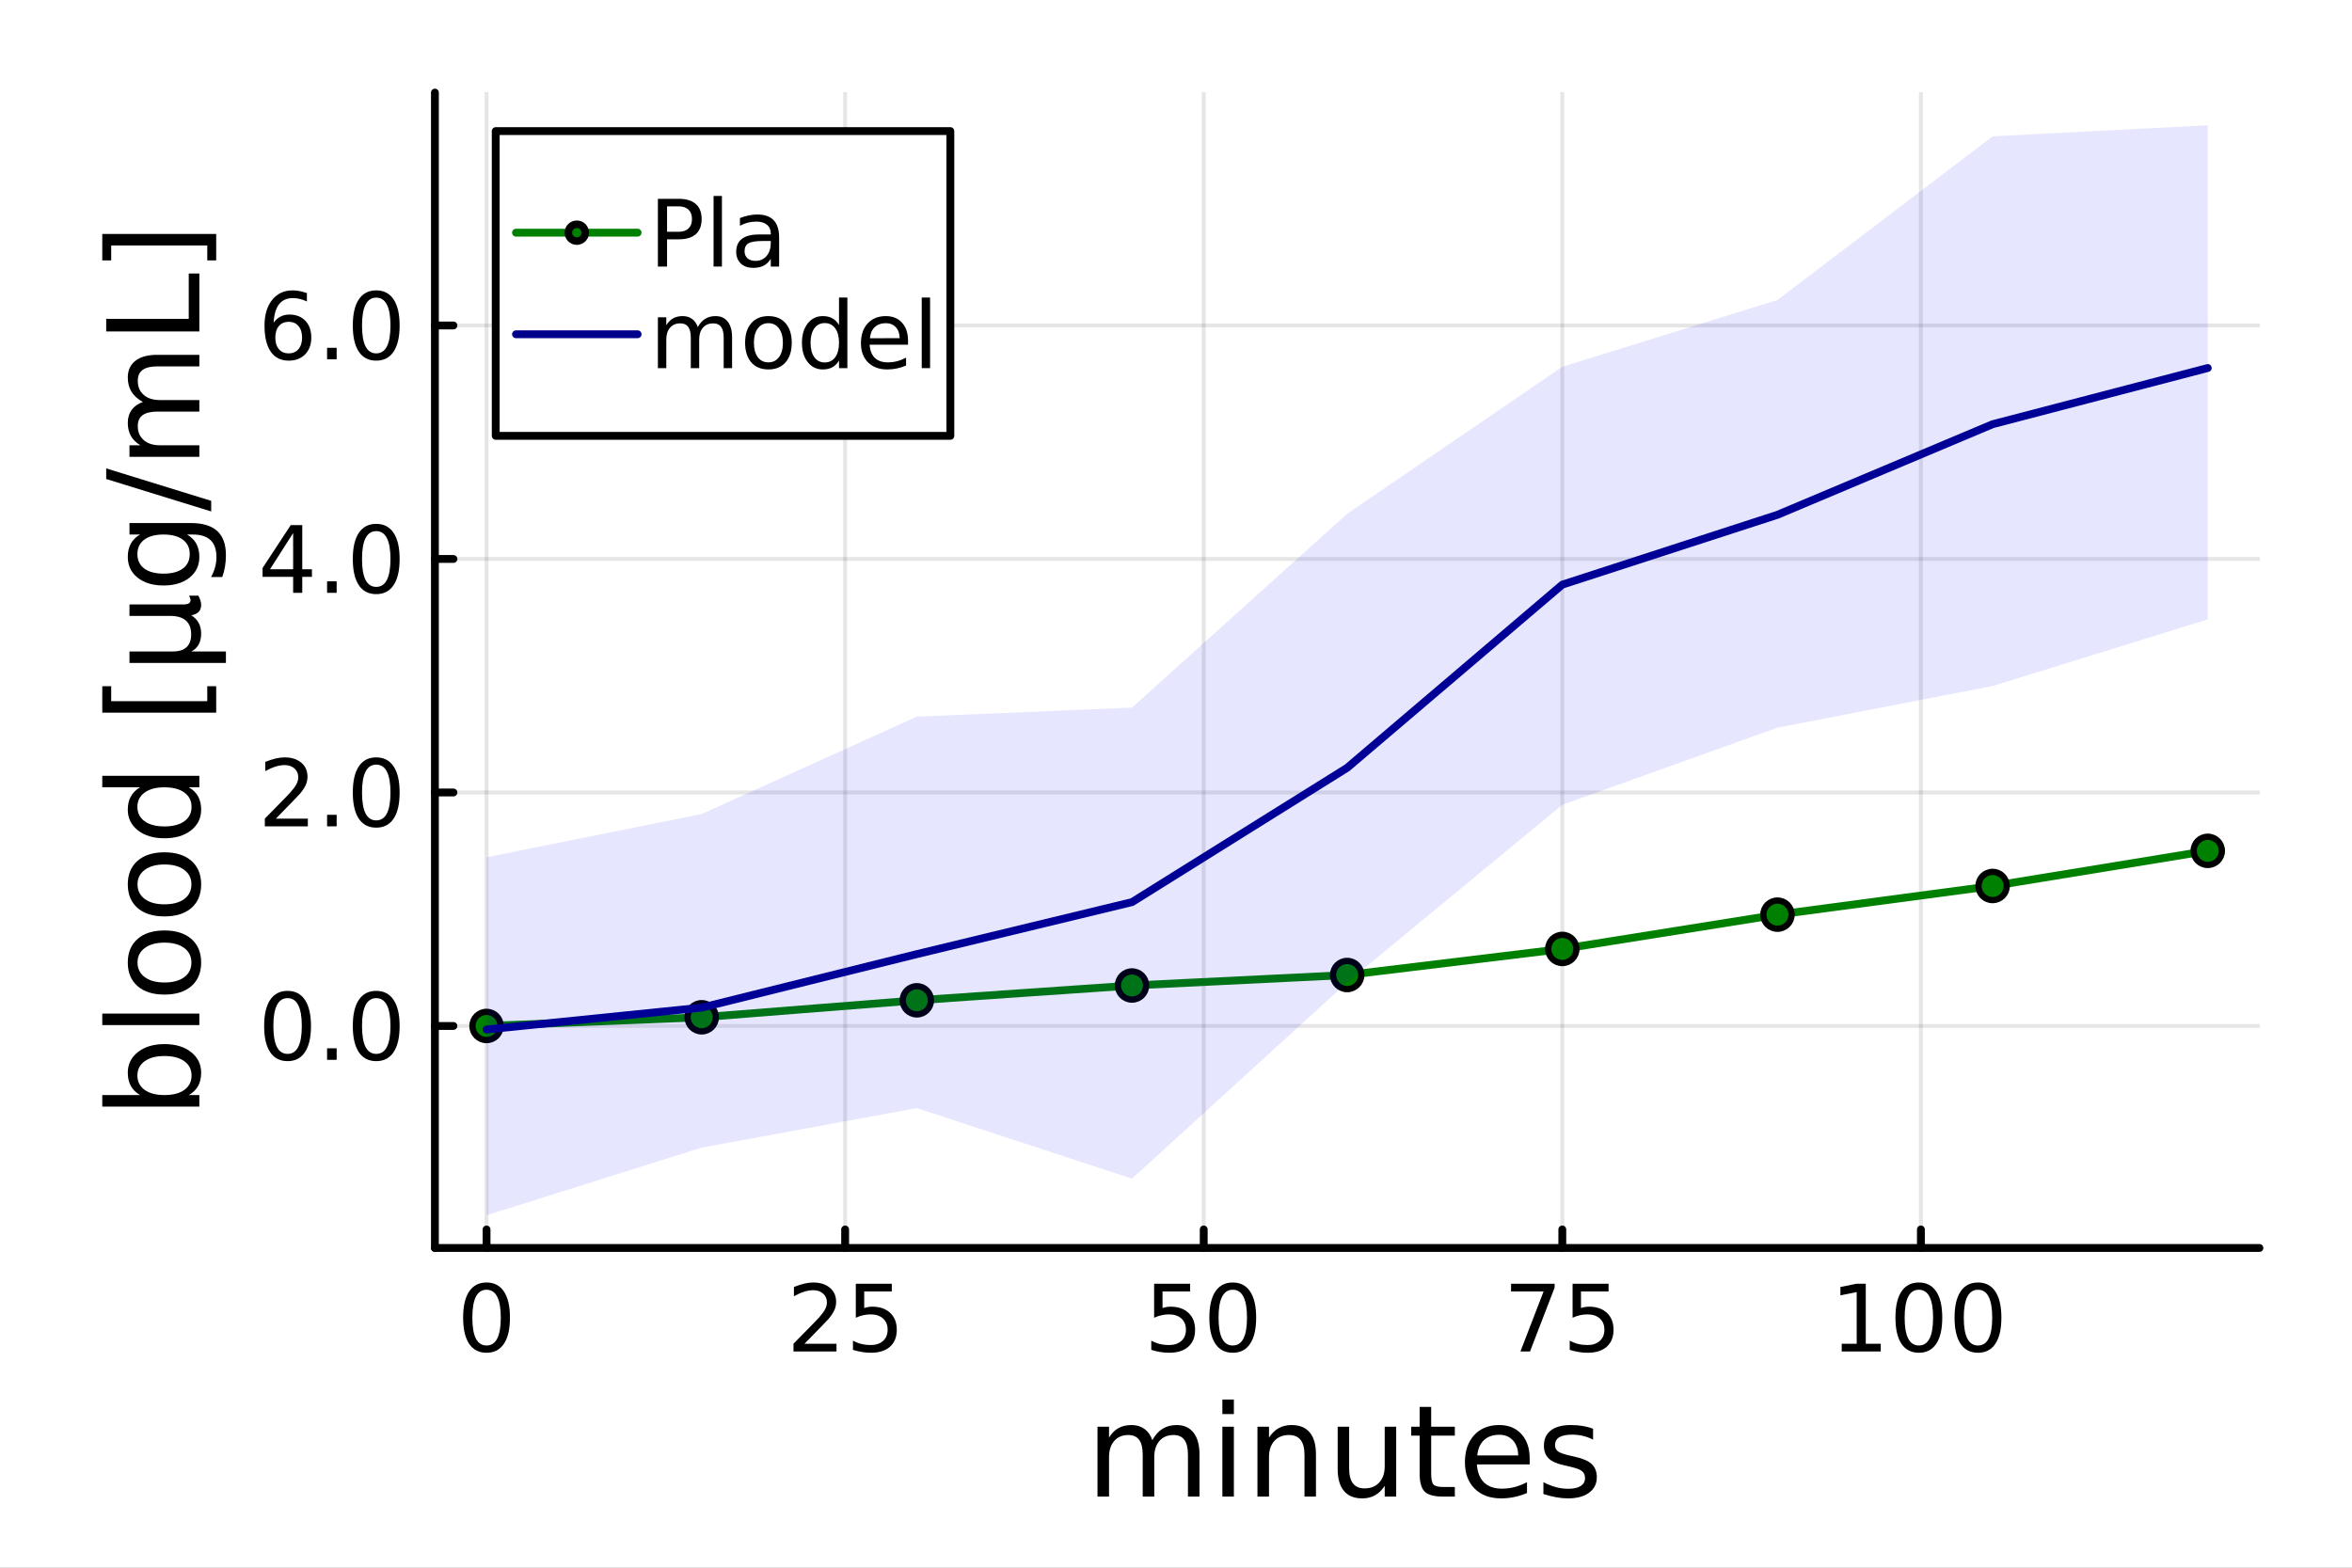 <?xml version="1.0" encoding="utf-8"?>
<svg xmlns="http://www.w3.org/2000/svg" xmlns:xlink="http://www.w3.org/1999/xlink" width="600" height="400" viewBox="0 0 2400 1600">
<rect x="0" y="0" width="2400" height="1600" fill="#808080" stroke="none"/>
<defs>
  <clipPath id="clip930">
    <rect x="0" y="0" width="2400" height="1600"/>
  </clipPath>
</defs>
<path clip-path="url(#clip930)" d="M0 1600 L2400 1600 L2400 0 L0 0  Z" fill="#ffffff" fill-rule="evenodd" fill-opacity="1"/>
<defs>
  <clipPath id="clip931">
    <rect x="480" y="0" width="1681" height="1600"/>
  </clipPath>
</defs>
<path clip-path="url(#clip930)" d="M443.785 1273.7 L2305.51 1273.7 L2305.51 94.488 L443.785 94.488  Z" fill="#ffffff" fill-rule="evenodd" fill-opacity="1"/>
<defs>
  <clipPath id="clip932">
    <rect x="443" y="94" width="1863" height="1180"/>
  </clipPath>
</defs>
<polyline clip-path="url(#clip932)" style="stroke:#000000; stroke-linecap:round; stroke-linejoin:round; stroke-width:4; stroke-opacity:0.1; fill:none" points="496.475,1273.7 496.475,94.488 "/>
<polyline clip-path="url(#clip932)" style="stroke:#000000; stroke-linecap:round; stroke-linejoin:round; stroke-width:4; stroke-opacity:0.1; fill:none" points="862.381,1273.7 862.381,94.488 "/>
<polyline clip-path="url(#clip932)" style="stroke:#000000; stroke-linecap:round; stroke-linejoin:round; stroke-width:4; stroke-opacity:0.1; fill:none" points="1228.29,1273.7 1228.29,94.488 "/>
<polyline clip-path="url(#clip932)" style="stroke:#000000; stroke-linecap:round; stroke-linejoin:round; stroke-width:4; stroke-opacity:0.1; fill:none" points="1594.19,1273.7 1594.19,94.488 "/>
<polyline clip-path="url(#clip932)" style="stroke:#000000; stroke-linecap:round; stroke-linejoin:round; stroke-width:4; stroke-opacity:0.1; fill:none" points="1960.1,1273.7 1960.1,94.488 "/>
<polyline clip-path="url(#clip930)" style="stroke:#000000; stroke-linecap:round; stroke-linejoin:round; stroke-width:8; stroke-opacity:1; fill:none" points="443.785,1273.7 2305.51,1273.7 "/>
<polyline clip-path="url(#clip930)" style="stroke:#000000; stroke-linecap:round; stroke-linejoin:round; stroke-width:8; stroke-opacity:1; fill:none" points="496.475,1273.7 496.475,1254.8 "/>
<polyline clip-path="url(#clip930)" style="stroke:#000000; stroke-linecap:round; stroke-linejoin:round; stroke-width:8; stroke-opacity:1; fill:none" points="862.381,1273.7 862.381,1254.8 "/>
<polyline clip-path="url(#clip930)" style="stroke:#000000; stroke-linecap:round; stroke-linejoin:round; stroke-width:8; stroke-opacity:1; fill:none" points="1228.29,1273.7 1228.29,1254.8 "/>
<polyline clip-path="url(#clip930)" style="stroke:#000000; stroke-linecap:round; stroke-linejoin:round; stroke-width:8; stroke-opacity:1; fill:none" points="1594.19,1273.7 1594.19,1254.8 "/>
<polyline clip-path="url(#clip930)" style="stroke:#000000; stroke-linecap:round; stroke-linejoin:round; stroke-width:8; stroke-opacity:1; fill:none" points="1960.1,1273.7 1960.1,1254.8 "/>
<path clip-path="url(#clip930)" d="M496.475 1316.33 Q489.253 1316.33 485.596 1323.46 Q481.985 1330.55 481.985 1344.81 Q481.985 1359.02 485.596 1366.15 Q489.253 1373.23 496.475 1373.23 Q503.744 1373.23 507.355 1366.15 Q511.012 1359.02 511.012 1344.81 Q511.012 1330.55 507.355 1323.46 Q503.744 1316.33 496.475 1316.33 M496.475 1308.93 Q508.096 1308.93 514.207 1318.14 Q520.364 1327.31 520.364 1344.81 Q520.364 1362.26 514.207 1371.47 Q508.096 1380.64 496.475 1380.64 Q484.855 1380.64 478.698 1371.47 Q472.587 1362.26 472.587 1344.81 Q472.587 1327.31 478.698 1318.14 Q484.855 1308.93 496.475 1308.93 Z" fill="#000000" fill-rule="nonzero" fill-opacity="1" /><path clip-path="url(#clip930)" d="M820.923 1371.43 L853.561 1371.43 L853.561 1379.3 L809.673 1379.3 L809.673 1371.43 Q814.997 1365.92 824.163 1356.66 Q833.376 1347.35 835.737 1344.67 Q840.228 1339.62 841.987 1336.15 Q843.793 1332.63 843.793 1329.25 Q843.793 1323.74 839.904 1320.27 Q836.061 1316.8 829.858 1316.8 Q825.46 1316.8 820.552 1318.32 Q815.691 1319.85 810.136 1322.95 L810.136 1313.51 Q815.784 1311.24 820.691 1310.08 Q825.599 1308.93 829.673 1308.93 Q840.413 1308.93 846.802 1314.3 Q853.191 1319.67 853.191 1328.65 Q853.191 1332.91 851.571 1336.75 Q849.997 1340.55 845.784 1345.73 Q844.626 1347.07 838.423 1353.51 Q832.219 1359.9 820.923 1371.43 Z" fill="#000000" fill-rule="nonzero" fill-opacity="1" /><path clip-path="url(#clip930)" d="M873.284 1310.18 L909.996 1310.18 L909.996 1318.05 L881.848 1318.05 L881.848 1334.99 Q883.885 1334.3 885.922 1333.97 Q887.959 1333.6 889.996 1333.6 Q901.57 1333.6 908.33 1339.94 Q915.089 1346.29 915.089 1357.12 Q915.089 1368.28 908.144 1374.48 Q901.2 1380.64 888.561 1380.64 Q884.209 1380.64 879.672 1379.9 Q875.182 1379.16 870.367 1377.68 L870.367 1368.28 Q874.534 1370.55 878.978 1371.66 Q883.422 1372.77 888.376 1372.77 Q896.385 1372.77 901.061 1368.56 Q905.737 1364.34 905.737 1357.12 Q905.737 1349.9 901.061 1345.68 Q896.385 1341.47 888.376 1341.47 Q884.626 1341.47 880.876 1342.31 Q877.172 1343.14 873.284 1344.9 L873.284 1310.18 Z" fill="#000000" fill-rule="nonzero" fill-opacity="1" /><path clip-path="url(#clip930)" d="M1177.68 1310.18 L1214.4 1310.18 L1214.4 1318.05 L1186.25 1318.05 L1186.25 1334.99 Q1188.29 1334.3 1190.32 1333.97 Q1192.36 1333.6 1194.4 1333.6 Q1205.97 1333.6 1212.73 1339.94 Q1219.49 1346.29 1219.49 1357.12 Q1219.49 1368.28 1212.55 1374.48 Q1205.6 1380.64 1192.96 1380.64 Q1188.61 1380.64 1184.07 1379.9 Q1179.58 1379.16 1174.77 1377.68 L1174.77 1368.28 Q1178.93 1370.55 1183.38 1371.66 Q1187.82 1372.77 1192.78 1372.77 Q1200.79 1372.77 1205.46 1368.56 Q1210.14 1364.34 1210.14 1357.12 Q1210.14 1349.9 1205.46 1345.68 Q1200.79 1341.47 1192.78 1341.47 Q1189.03 1341.47 1185.28 1342.31 Q1181.57 1343.14 1177.68 1344.9 L1177.68 1310.18 Z" fill="#000000" fill-rule="nonzero" fill-opacity="1" /><path clip-path="url(#clip930)" d="M1257.92 1316.33 Q1250.69 1316.33 1247.04 1323.46 Q1243.43 1330.55 1243.43 1344.81 Q1243.43 1359.02 1247.04 1366.15 Q1250.69 1373.23 1257.92 1373.23 Q1265.18 1373.23 1268.8 1366.15 Q1272.45 1359.02 1272.45 1344.81 Q1272.45 1330.55 1268.8 1323.46 Q1265.18 1316.33 1257.92 1316.33 M1257.92 1308.93 Q1269.54 1308.93 1275.65 1318.14 Q1281.8 1327.31 1281.8 1344.81 Q1281.8 1362.26 1275.65 1371.47 Q1269.54 1380.64 1257.92 1380.64 Q1246.3 1380.64 1240.14 1371.47 Q1234.03 1362.26 1234.03 1344.81 Q1234.03 1327.31 1240.14 1318.14 Q1246.3 1308.93 1257.92 1308.93 Z" fill="#000000" fill-rule="nonzero" fill-opacity="1" /><path clip-path="url(#clip930)" d="M1541.9 1310.18 L1586.34 1310.18 L1586.34 1314.16 L1561.25 1379.3 L1551.48 1379.3 L1575.09 1318.05 L1541.9 1318.05 L1541.9 1310.18 Z" fill="#000000" fill-rule="nonzero" fill-opacity="1" /><path clip-path="url(#clip930)" d="M1604.68 1310.18 L1641.39 1310.18 L1641.39 1318.05 L1613.24 1318.05 L1613.24 1334.99 Q1615.28 1334.3 1617.32 1333.97 Q1619.35 1333.6 1621.39 1333.6 Q1632.96 1333.6 1639.72 1339.94 Q1646.48 1346.29 1646.48 1357.12 Q1646.48 1368.28 1639.54 1374.48 Q1632.59 1380.64 1619.96 1380.64 Q1615.6 1380.64 1611.07 1379.9 Q1606.58 1379.16 1601.76 1377.68 L1601.76 1368.28 Q1605.93 1370.55 1610.37 1371.66 Q1614.82 1372.77 1619.77 1372.77 Q1627.78 1372.77 1632.46 1368.56 Q1637.13 1364.34 1637.13 1357.12 Q1637.13 1349.9 1632.46 1345.68 Q1627.78 1341.47 1619.77 1341.47 Q1616.02 1341.47 1612.27 1342.31 Q1608.57 1343.14 1604.68 1344.9 L1604.68 1310.18 Z" fill="#000000" fill-rule="nonzero" fill-opacity="1" /><path clip-path="url(#clip930)" d="M1879.31 1371.43 L1894.59 1371.43 L1894.59 1318.69 L1877.97 1322.03 L1877.97 1313.51 L1894.5 1310.18 L1903.85 1310.18 L1903.85 1371.43 L1919.13 1371.43 L1919.13 1379.3 L1879.31 1379.3 L1879.31 1371.43 Z" fill="#000000" fill-rule="nonzero" fill-opacity="1" /><path clip-path="url(#clip930)" d="M1958.01 1316.33 Q1950.79 1316.33 1947.13 1323.46 Q1943.52 1330.55 1943.52 1344.81 Q1943.52 1359.02 1947.13 1366.15 Q1950.79 1373.23 1958.01 1373.23 Q1965.28 1373.23 1968.89 1366.15 Q1972.55 1359.02 1972.55 1344.81 Q1972.55 1330.55 1968.89 1323.46 Q1965.28 1316.33 1958.01 1316.33 M1958.01 1308.93 Q1969.63 1308.93 1975.75 1318.14 Q1981.9 1327.31 1981.9 1344.81 Q1981.9 1362.26 1975.75 1371.47 Q1969.63 1380.64 1958.01 1380.64 Q1946.39 1380.64 1940.24 1371.47 Q1934.13 1362.26 1934.13 1344.81 Q1934.13 1327.31 1940.24 1318.14 Q1946.39 1308.93 1958.01 1308.93 Z" fill="#000000" fill-rule="nonzero" fill-opacity="1" /><path clip-path="url(#clip930)" d="M2018.34 1316.33 Q2011.12 1316.33 2007.46 1323.46 Q2003.85 1330.55 2003.85 1344.81 Q2003.85 1359.02 2007.46 1366.15 Q2011.12 1373.23 2018.34 1373.23 Q2025.61 1373.23 2029.22 1366.15 Q2032.87 1359.02 2032.87 1344.81 Q2032.87 1330.55 2029.22 1323.46 Q2025.61 1316.33 2018.34 1316.33 M2018.34 1308.93 Q2029.96 1308.93 2036.07 1318.14 Q2042.23 1327.31 2042.23 1344.81 Q2042.23 1362.26 2036.07 1371.47 Q2029.96 1380.64 2018.34 1380.64 Q2006.72 1380.64 2000.56 1371.47 Q1994.45 1362.26 1994.45 1344.81 Q1994.45 1327.31 2000.56 1318.14 Q2006.72 1308.93 2018.34 1308.93 Z" fill="#000000" fill-rule="nonzero" fill-opacity="1" /><path clip-path="url(#clip930)" d="M1175.85 1469.81 Q1180.24 1461.92 1186.35 1458.16 Q1192.46 1454.41 1200.74 1454.41 Q1211.88 1454.41 1217.92 1462.24 Q1223.97 1470.01 1223.97 1484.39 L1223.97 1527.42 L1212.2 1527.42 L1212.2 1484.77 Q1212.2 1474.52 1208.57 1469.56 Q1204.94 1464.59 1197.49 1464.59 Q1188.39 1464.59 1183.1 1470.64 Q1177.82 1476.69 1177.82 1487.13 L1177.82 1527.42 L1166.04 1527.42 L1166.04 1484.77 Q1166.04 1474.46 1162.42 1469.56 Q1158.79 1464.59 1151.21 1464.59 Q1142.24 1464.59 1136.95 1470.71 Q1131.67 1476.75 1131.67 1487.13 L1131.67 1527.42 L1119.89 1527.42 L1119.89 1456.13 L1131.67 1456.13 L1131.67 1467.2 Q1135.68 1460.65 1141.28 1457.53 Q1146.88 1454.41 1154.59 1454.41 Q1162.35 1454.41 1167.76 1458.36 Q1173.24 1462.3 1175.85 1469.81 Z" fill="#000000" fill-rule="nonzero" fill-opacity="1" /><path clip-path="url(#clip930)" d="M1247.33 1456.13 L1259.05 1456.13 L1259.05 1527.42 L1247.33 1527.42 L1247.33 1456.13 M1247.33 1428.37 L1259.05 1428.37 L1259.05 1443.21 L1247.33 1443.21 L1247.33 1428.37 Z" fill="#000000" fill-rule="nonzero" fill-opacity="1" /><path clip-path="url(#clip930)" d="M1342.82 1484.39 L1342.82 1527.42 L1331.11 1527.42 L1331.11 1484.77 Q1331.11 1474.65 1327.16 1469.62 Q1323.21 1464.59 1315.32 1464.59 Q1305.84 1464.59 1300.36 1470.64 Q1294.89 1476.69 1294.89 1487.13 L1294.89 1527.42 L1283.11 1527.42 L1283.11 1456.13 L1294.89 1456.13 L1294.89 1467.2 Q1299.09 1460.77 1304.75 1457.59 Q1310.48 1454.41 1317.93 1454.41 Q1330.22 1454.41 1336.52 1462.05 Q1342.82 1469.62 1342.82 1484.39 Z" fill="#000000" fill-rule="nonzero" fill-opacity="1" /><path clip-path="url(#clip930)" d="M1364.97 1499.29 L1364.97 1456.13 L1376.69 1456.13 L1376.69 1498.84 Q1376.69 1508.96 1380.63 1514.06 Q1384.58 1519.08 1392.47 1519.08 Q1401.96 1519.08 1407.43 1513.04 Q1412.97 1506.99 1412.97 1496.55 L1412.97 1456.13 L1424.68 1456.13 L1424.68 1527.42 L1412.97 1527.42 L1412.97 1516.47 Q1408.7 1522.97 1403.04 1526.15 Q1397.44 1529.27 1389.99 1529.27 Q1377.7 1529.27 1371.34 1521.63 Q1364.97 1513.99 1364.97 1499.29 M1394.45 1454.41 L1394.45 1454.41 Z" fill="#000000" fill-rule="nonzero" fill-opacity="1" /><path clip-path="url(#clip930)" d="M1460.39 1435.88 L1460.39 1456.13 L1484.52 1456.13 L1484.52 1465.23 L1460.39 1465.23 L1460.39 1503.93 Q1460.39 1512.66 1462.75 1515.14 Q1465.17 1517.62 1472.49 1517.62 L1484.52 1517.62 L1484.52 1527.42 L1472.49 1527.42 Q1458.93 1527.42 1453.77 1522.39 Q1448.62 1517.3 1448.62 1503.93 L1448.62 1465.23 L1440.02 1465.23 L1440.02 1456.13 L1448.62 1456.13 L1448.62 1435.88 L1460.39 1435.88 Z" fill="#000000" fill-rule="nonzero" fill-opacity="1" /><path clip-path="url(#clip930)" d="M1560.91 1488.85 L1560.91 1494.58 L1507.06 1494.58 Q1507.82 1506.67 1514.31 1513.04 Q1520.87 1519.34 1532.52 1519.34 Q1539.27 1519.34 1545.57 1517.68 Q1551.93 1516.03 1558.17 1512.72 L1558.17 1523.8 Q1551.87 1526.47 1545.25 1527.87 Q1538.63 1529.27 1531.82 1529.27 Q1514.76 1529.27 1504.76 1519.34 Q1494.83 1509.41 1494.83 1492.48 Q1494.83 1474.97 1504.25 1464.72 Q1513.74 1454.41 1529.78 1454.41 Q1544.17 1454.41 1552.51 1463.7 Q1560.91 1472.93 1560.91 1488.85 M1549.2 1485.41 Q1549.07 1475.8 1543.79 1470.07 Q1538.57 1464.34 1529.91 1464.34 Q1520.1 1464.34 1514.18 1469.88 Q1508.33 1475.42 1507.44 1485.47 L1549.2 1485.41 Z" fill="#000000" fill-rule="nonzero" fill-opacity="1" /><path clip-path="url(#clip930)" d="M1625.58 1458.23 L1625.58 1469.3 Q1620.62 1466.76 1615.27 1465.49 Q1609.92 1464.21 1604.2 1464.21 Q1595.47 1464.21 1591.08 1466.89 Q1586.75 1469.56 1586.75 1474.91 Q1586.75 1478.98 1589.87 1481.34 Q1592.99 1483.63 1602.41 1485.73 L1606.42 1486.62 Q1618.9 1489.29 1624.12 1494.19 Q1629.4 1499.03 1629.4 1507.75 Q1629.4 1517.68 1621.51 1523.48 Q1613.68 1529.27 1599.93 1529.27 Q1594.2 1529.27 1587.96 1528.12 Q1581.79 1527.04 1574.91 1524.81 L1574.91 1512.72 Q1581.41 1516.09 1587.71 1517.81 Q1594.01 1519.47 1600.19 1519.47 Q1608.46 1519.47 1612.92 1516.67 Q1617.37 1513.8 1617.37 1508.64 Q1617.37 1503.87 1614.13 1501.32 Q1610.94 1498.78 1600.06 1496.42 L1595.98 1495.47 Q1585.1 1493.18 1580.26 1488.47 Q1575.42 1483.69 1575.42 1475.42 Q1575.42 1465.36 1582.55 1459.88 Q1589.68 1454.41 1602.8 1454.41 Q1609.29 1454.41 1615.02 1455.36 Q1620.75 1456.32 1625.58 1458.23 Z" fill="#000000" fill-rule="nonzero" fill-opacity="1" /><polyline clip-path="url(#clip932)" style="stroke:#000000; stroke-linecap:round; stroke-linejoin:round; stroke-width:4; stroke-opacity:0.1; fill:none" points="443.785,1047.11 2305.51,1047.11 "/>
<polyline clip-path="url(#clip932)" style="stroke:#000000; stroke-linecap:round; stroke-linejoin:round; stroke-width:4; stroke-opacity:0.1; fill:none" points="443.785,808.799 2305.51,808.799 "/>
<polyline clip-path="url(#clip932)" style="stroke:#000000; stroke-linecap:round; stroke-linejoin:round; stroke-width:4; stroke-opacity:0.1; fill:none" points="443.785,570.486 2305.51,570.486 "/>
<polyline clip-path="url(#clip932)" style="stroke:#000000; stroke-linecap:round; stroke-linejoin:round; stroke-width:4; stroke-opacity:0.1; fill:none" points="443.785,332.174 2305.51,332.174 "/>
<polyline clip-path="url(#clip930)" style="stroke:#000000; stroke-linecap:round; stroke-linejoin:round; stroke-width:8; stroke-opacity:1; fill:none" points="443.785,1273.7 443.785,94.488 "/>
<polyline clip-path="url(#clip930)" style="stroke:#000000; stroke-linecap:round; stroke-linejoin:round; stroke-width:8; stroke-opacity:1; fill:none" points="443.785,1047.11 462.683,1047.11 "/>
<polyline clip-path="url(#clip930)" style="stroke:#000000; stroke-linecap:round; stroke-linejoin:round; stroke-width:8; stroke-opacity:1; fill:none" points="443.785,808.799 462.683,808.799 "/>
<polyline clip-path="url(#clip930)" style="stroke:#000000; stroke-linecap:round; stroke-linejoin:round; stroke-width:8; stroke-opacity:1; fill:none" points="443.785,570.486 462.683,570.486 "/>
<polyline clip-path="url(#clip930)" style="stroke:#000000; stroke-linecap:round; stroke-linejoin:round; stroke-width:8; stroke-opacity:1; fill:none" points="443.785,332.174 462.683,332.174 "/>
<path clip-path="url(#clip930)" d="M293.434 1018.71 Q286.212 1018.71 282.554 1025.84 Q278.943 1032.92 278.943 1047.18 Q278.943 1061.39 282.554 1068.52 Q286.212 1075.61 293.434 1075.61 Q300.702 1075.61 304.313 1068.52 Q307.971 1061.39 307.971 1047.18 Q307.971 1032.92 304.313 1025.84 Q300.702 1018.71 293.434 1018.71 M293.434 1011.3 Q305.054 1011.3 311.165 1020.51 Q317.322 1029.68 317.322 1047.18 Q317.322 1064.63 311.165 1073.85 Q305.054 1083.01 293.434 1083.01 Q281.813 1083.01 275.656 1073.85 Q269.545 1064.63 269.545 1047.18 Q269.545 1029.68 275.656 1020.51 Q281.813 1011.3 293.434 1011.3 Z" fill="#000000" fill-rule="nonzero" fill-opacity="1" /><path clip-path="url(#clip930)" d="M333.758 1069.91 L343.526 1069.91 L343.526 1081.67 L333.758 1081.67 L333.758 1069.91 Z" fill="#000000" fill-rule="nonzero" fill-opacity="1" /><path clip-path="url(#clip930)" d="M383.896 1018.71 Q376.674 1018.71 373.017 1025.84 Q369.406 1032.92 369.406 1047.18 Q369.406 1061.39 373.017 1068.52 Q376.674 1075.61 383.896 1075.61 Q391.165 1075.61 394.776 1068.52 Q398.433 1061.39 398.433 1047.18 Q398.433 1032.92 394.776 1025.84 Q391.165 1018.71 383.896 1018.71 M383.896 1011.3 Q395.517 1011.3 401.628 1020.51 Q407.785 1029.68 407.785 1047.18 Q407.785 1064.63 401.628 1073.85 Q395.517 1083.01 383.896 1083.01 Q372.276 1083.01 366.119 1073.85 Q360.007 1064.63 360.007 1047.18 Q360.007 1029.68 366.119 1020.51 Q372.276 1011.3 383.896 1011.3 Z" fill="#000000" fill-rule="nonzero" fill-opacity="1" /><path clip-path="url(#clip930)" d="M281.489 835.489 L314.128 835.489 L314.128 843.359 L270.239 843.359 L270.239 835.489 Q275.563 829.979 284.73 820.72 Q293.943 811.415 296.304 808.73 Q300.795 803.683 302.554 800.211 Q304.36 796.693 304.36 793.313 Q304.36 787.804 300.471 784.332 Q296.628 780.859 290.424 780.859 Q286.026 780.859 281.119 782.387 Q276.258 783.915 270.702 787.017 L270.702 777.572 Q276.35 775.304 281.258 774.146 Q286.165 772.989 290.239 772.989 Q300.98 772.989 307.369 778.359 Q313.758 783.73 313.758 792.711 Q313.758 796.97 312.137 800.813 Q310.563 804.609 306.35 809.794 Q305.193 811.137 298.989 817.572 Q292.786 823.961 281.489 835.489 Z" fill="#000000" fill-rule="nonzero" fill-opacity="1" /><path clip-path="url(#clip930)" d="M333.758 831.6 L343.526 831.6 L343.526 843.359 L333.758 843.359 L333.758 831.6 Z" fill="#000000" fill-rule="nonzero" fill-opacity="1" /><path clip-path="url(#clip930)" d="M383.896 780.396 Q376.674 780.396 373.017 787.526 Q369.406 794.609 369.406 808.868 Q369.406 823.081 373.017 830.211 Q376.674 837.294 383.896 837.294 Q391.165 837.294 394.776 830.211 Q398.433 823.081 398.433 808.868 Q398.433 794.609 394.776 787.526 Q391.165 780.396 383.896 780.396 M383.896 772.989 Q395.517 772.989 401.628 782.202 Q407.785 791.369 407.785 808.868 Q407.785 826.322 401.628 835.535 Q395.517 844.702 383.896 844.702 Q372.276 844.702 366.119 835.535 Q360.007 826.322 360.007 808.868 Q360.007 791.369 366.119 782.202 Q372.276 772.989 383.896 772.989 Z" fill="#000000" fill-rule="nonzero" fill-opacity="1" /><path clip-path="url(#clip930)" d="M299.128 544.074 L275.517 580.972 L299.128 580.972 L299.128 544.074 M296.674 535.926 L308.434 535.926 L308.434 580.972 L318.295 580.972 L318.295 588.75 L308.434 588.75 L308.434 605.046 L299.128 605.046 L299.128 588.75 L267.925 588.75 L267.925 579.722 L296.674 535.926 Z" fill="#000000" fill-rule="nonzero" fill-opacity="1" /><path clip-path="url(#clip930)" d="M333.758 593.287 L343.526 593.287 L343.526 605.046 L333.758 605.046 L333.758 593.287 Z" fill="#000000" fill-rule="nonzero" fill-opacity="1" /><path clip-path="url(#clip930)" d="M383.896 542.084 Q376.674 542.084 373.017 549.213 Q369.406 556.297 369.406 570.556 Q369.406 584.769 373.017 591.898 Q376.674 598.982 383.896 598.982 Q391.165 598.982 394.776 591.898 Q398.433 584.769 398.433 570.556 Q398.433 556.297 394.776 549.213 Q391.165 542.084 383.896 542.084 M383.896 534.676 Q395.517 534.676 401.628 543.889 Q407.785 553.056 407.785 570.556 Q407.785 588.009 401.628 597.222 Q395.517 606.389 383.896 606.389 Q372.276 606.389 366.119 597.222 Q360.007 588.009 360.007 570.556 Q360.007 553.056 366.119 543.889 Q372.276 534.676 383.896 534.676 Z" fill="#000000" fill-rule="nonzero" fill-opacity="1" /><path clip-path="url(#clip930)" d="M294.591 328.447 Q288.295 328.447 284.591 332.752 Q280.934 337.058 280.934 344.558 Q280.934 352.012 284.591 356.363 Q288.295 360.669 294.591 360.669 Q300.887 360.669 304.545 356.363 Q308.248 352.012 308.248 344.558 Q308.248 337.058 304.545 332.752 Q300.887 328.447 294.591 328.447 M313.156 299.141 L313.156 307.66 Q309.637 305.993 306.026 305.114 Q302.461 304.234 298.943 304.234 Q289.684 304.234 284.776 310.484 Q279.915 316.734 279.221 329.373 Q281.952 325.345 286.073 323.215 Q290.193 321.04 295.147 321.04 Q305.563 321.04 311.582 327.382 Q317.647 333.678 317.647 344.558 Q317.647 355.206 311.35 361.641 Q305.054 368.076 294.591 368.076 Q282.6 368.076 276.258 358.91 Q269.915 349.697 269.915 332.243 Q269.915 315.854 277.693 306.132 Q285.471 296.364 298.573 296.364 Q302.091 296.364 305.656 297.058 Q309.267 297.753 313.156 299.141 Z" fill="#000000" fill-rule="nonzero" fill-opacity="1" /><path clip-path="url(#clip930)" d="M333.758 354.975 L343.526 354.975 L343.526 366.734 L333.758 366.734 L333.758 354.975 Z" fill="#000000" fill-rule="nonzero" fill-opacity="1" /><path clip-path="url(#clip930)" d="M383.896 303.771 Q376.674 303.771 373.017 310.901 Q369.406 317.984 369.406 332.243 Q369.406 346.456 373.017 353.586 Q376.674 360.669 383.896 360.669 Q391.165 360.669 394.776 353.586 Q398.433 346.456 398.433 332.243 Q398.433 317.984 394.776 310.901 Q391.165 303.771 383.896 303.771 M383.896 296.364 Q395.517 296.364 401.628 305.577 Q407.785 314.743 407.785 332.243 Q407.785 349.697 401.628 358.91 Q395.517 368.076 383.896 368.076 Q372.276 368.076 366.119 358.91 Q360.007 349.697 360.007 332.243 Q360.007 314.743 366.119 305.577 Q372.276 296.364 383.896 296.364 Z" fill="#000000" fill-rule="nonzero" fill-opacity="1" /><path clip-path="url(#clip930)" d="M167.828 1077.78 Q154.906 1077.78 147.585 1083.13 Q140.201 1088.41 140.201 1097.7 Q140.201 1107 147.585 1112.34 Q154.906 1117.63 167.828 1117.63 Q180.751 1117.63 188.135 1112.34 Q195.455 1107 195.455 1097.7 Q195.455 1088.41 188.135 1083.13 Q180.751 1077.78 167.828 1077.78 M142.938 1117.63 Q136.573 1113.94 133.517 1108.33 Q130.398 1102.67 130.398 1094.84 Q130.398 1081.85 140.71 1073.77 Q151.023 1065.62 167.828 1065.62 Q184.634 1065.62 194.946 1073.77 Q205.259 1081.85 205.259 1094.84 Q205.259 1102.67 202.203 1108.33 Q199.084 1113.94 192.718 1117.63 L203.413 1117.63 L203.413 1129.4 L104.362 1129.4 L104.362 1117.63 L142.938 1117.63 Z" fill="#000000" fill-rule="nonzero" fill-opacity="1" /><path clip-path="url(#clip930)" d="M104.362 1046.21 L104.362 1034.49 L203.413 1034.49 L203.413 1046.21 L104.362 1046.21 Z" fill="#000000" fill-rule="nonzero" fill-opacity="1" /><path clip-path="url(#clip930)" d="M140.328 982.357 Q140.328 991.778 147.713 997.253 Q155.033 1002.73 167.828 1002.73 Q180.623 1002.73 188.008 997.317 Q195.328 991.842 195.328 982.357 Q195.328 973 187.944 967.525 Q180.56 962.051 167.828 962.051 Q155.161 962.051 147.776 967.525 Q140.328 973 140.328 982.357 M130.398 982.357 Q130.398 967.079 140.328 958.358 Q150.259 949.637 167.828 949.637 Q185.334 949.637 195.328 958.358 Q205.259 967.079 205.259 982.357 Q205.259 997.699 195.328 1006.42 Q185.334 1015.08 167.828 1015.08 Q150.259 1015.08 140.328 1006.42 Q130.398 997.699 130.398 982.357 Z" fill="#000000" fill-rule="nonzero" fill-opacity="1" /><path clip-path="url(#clip930)" d="M140.328 902.595 Q140.328 912.016 147.713 917.491 Q155.033 922.965 167.828 922.965 Q180.623 922.965 188.008 917.554 Q195.328 912.08 195.328 902.595 Q195.328 893.237 187.944 887.763 Q180.56 882.288 167.828 882.288 Q155.161 882.288 147.776 887.763 Q140.328 893.237 140.328 902.595 M130.398 902.595 Q130.398 887.317 140.328 878.596 Q150.259 869.875 167.828 869.875 Q185.334 869.875 195.328 878.596 Q205.259 887.317 205.259 902.595 Q205.259 917.936 195.328 926.657 Q185.334 935.315 167.828 935.315 Q150.259 935.315 140.328 926.657 Q130.398 917.936 130.398 902.595 Z" fill="#000000" fill-rule="nonzero" fill-opacity="1" /><path clip-path="url(#clip930)" d="M142.938 803.544 L104.362 803.544 L104.362 791.832 L203.413 791.832 L203.413 803.544 L192.718 803.544 Q199.084 807.237 202.203 812.902 Q205.259 818.504 205.259 826.397 Q205.259 839.32 194.946 847.468 Q184.634 855.552 167.828 855.552 Q151.023 855.552 140.71 847.468 Q130.398 839.32 130.398 826.397 Q130.398 818.504 133.517 812.902 Q136.573 807.237 142.938 803.544 M167.828 843.457 Q180.751 843.457 188.135 838.174 Q195.455 832.827 195.455 823.533 Q195.455 814.239 188.135 808.892 Q180.751 803.544 167.828 803.544 Q154.906 803.544 147.585 808.892 Q140.201 814.239 140.201 823.533 Q140.201 832.827 147.585 838.174 Q154.906 843.457 167.828 843.457 Z" fill="#000000" fill-rule="nonzero" fill-opacity="1" /><path clip-path="url(#clip930)" d="M104.362 727.347 L104.362 700.356 L113.465 700.356 L113.465 715.634 L211.497 715.634 L211.497 700.356 L220.6 700.356 L220.6 727.347 L104.362 727.347 Z" fill="#000000" fill-rule="nonzero" fill-opacity="1" /><path clip-path="url(#clip930)" d="M230.531 676.612 L132.117 676.612 L132.117 664.899 L176.422 664.899 Q185.652 664.899 190.363 660.507 Q195.074 656.115 195.074 647.521 Q195.074 638.1 189.726 633.389 Q184.379 628.615 173.685 628.615 L132.117 628.615 L132.117 616.902 L186.989 616.902 Q190.809 616.902 192.655 615.82 Q194.437 614.674 194.437 612.319 Q194.437 611.746 194.119 610.727 Q193.737 609.709 192.973 607.926 L202.394 607.926 Q203.858 610.536 204.558 612.892 Q205.259 615.183 205.259 617.411 Q205.259 621.804 202.776 624.413 Q200.293 627.023 195.201 627.978 Q200.23 631.161 202.776 635.808 Q205.259 640.391 205.259 646.63 Q205.259 653.123 202.776 657.706 Q200.293 662.226 195.328 664.899 L230.531 664.899 L230.531 676.612 Z" fill="#000000" fill-rule="nonzero" fill-opacity="1" /><path clip-path="url(#clip930)" d="M166.937 545.542 Q154.206 545.542 147.203 550.826 Q140.201 556.046 140.201 565.531 Q140.201 574.952 147.203 580.235 Q154.206 585.455 166.937 585.455 Q179.605 585.455 186.607 580.235 Q193.609 574.952 193.609 565.531 Q193.609 556.046 186.607 550.826 Q179.605 545.542 166.937 545.542 M194.564 533.829 Q212.77 533.829 221.619 541.914 Q230.531 549.998 230.531 566.677 Q230.531 572.851 229.576 578.326 Q228.684 583.8 226.775 588.956 L215.38 588.956 Q218.181 583.8 219.518 578.771 Q220.855 573.742 220.855 568.523 Q220.855 557.001 214.807 551.271 Q208.823 545.542 196.665 545.542 L190.872 545.542 Q197.174 549.171 200.293 554.836 Q203.413 560.502 203.413 568.395 Q203.413 581.509 193.418 589.529 Q183.424 597.55 166.937 597.55 Q150.386 597.55 140.392 589.529 Q130.398 581.509 130.398 568.395 Q130.398 560.502 133.517 554.836 Q136.636 549.171 142.938 545.542 L132.117 545.542 L132.117 533.829 L194.564 533.829 Z" fill="#000000" fill-rule="nonzero" fill-opacity="1" /><path clip-path="url(#clip930)" d="M108.373 488.888 L108.373 478.066 L215.507 511.168 L215.507 521.989 L108.373 488.888 Z" fill="#000000" fill-rule="nonzero" fill-opacity="1" /><path clip-path="url(#clip930)" d="M145.803 410.271 Q137.909 405.879 134.154 399.768 Q130.398 393.657 130.398 385.381 Q130.398 374.241 138.228 368.194 Q145.994 362.146 160.38 362.146 L203.413 362.146 L203.413 373.923 L160.762 373.923 Q150.514 373.923 145.548 377.551 Q140.583 381.18 140.583 388.628 Q140.583 397.731 146.631 403.014 Q152.678 408.298 163.118 408.298 L203.413 408.298 L203.413 420.074 L160.762 420.074 Q150.45 420.074 145.548 423.703 Q140.583 427.331 140.583 434.906 Q140.583 443.882 146.694 449.166 Q152.742 454.449 163.118 454.449 L203.413 454.449 L203.413 466.226 L132.117 466.226 L132.117 454.449 L143.193 454.449 Q136.636 450.439 133.517 444.837 Q130.398 439.235 130.398 431.533 Q130.398 423.766 134.345 418.356 Q138.291 412.881 145.803 410.271 Z" fill="#000000" fill-rule="nonzero" fill-opacity="1" /><path clip-path="url(#clip930)" d="M108.373 338.275 L108.373 325.416 L192.591 325.416 L192.591 279.138 L203.413 279.138 L203.413 338.275 L108.373 338.275 Z" fill="#000000" fill-rule="nonzero" fill-opacity="1" /><path clip-path="url(#clip930)" d="M104.362 238.779 L220.6 238.779 L220.6 265.77 L211.497 265.77 L211.497 250.556 L113.465 250.556 L113.465 265.77 L104.362 265.77 L104.362 238.779 Z" fill="#000000" fill-rule="nonzero" fill-opacity="1" /><polyline clip-path="url(#clip932)" style="stroke:#008000; stroke-linecap:round; stroke-linejoin:round; stroke-width:8; stroke-opacity:1; fill:none" points="496.475,1047.11 716.019,1038.24 935.562,1020.92 1155.11,1005.81 1374.65,995.104 1594.19,968.49 1813.73,933.503 2033.28,904.244 2252.82,868.377 "/>
<circle clip-path="url(#clip932)" cx="496.475" cy="1047.11" r="14.4" fill="#008000" fill-rule="evenodd" fill-opacity="1" stroke="#000000" stroke-opacity="1" stroke-width="6.4"/>
<circle clip-path="url(#clip932)" cx="716.019" cy="1038.24" r="14.4" fill="#008000" fill-rule="evenodd" fill-opacity="1" stroke="#000000" stroke-opacity="1" stroke-width="6.4"/>
<circle clip-path="url(#clip932)" cx="935.562" cy="1020.92" r="14.4" fill="#008000" fill-rule="evenodd" fill-opacity="1" stroke="#000000" stroke-opacity="1" stroke-width="6.4"/>
<circle clip-path="url(#clip932)" cx="1155.11" cy="1005.81" r="14.4" fill="#008000" fill-rule="evenodd" fill-opacity="1" stroke="#000000" stroke-opacity="1" stroke-width="6.4"/>
<circle clip-path="url(#clip932)" cx="1374.65" cy="995.104" r="14.4" fill="#008000" fill-rule="evenodd" fill-opacity="1" stroke="#000000" stroke-opacity="1" stroke-width="6.4"/>
<circle clip-path="url(#clip932)" cx="1594.19" cy="968.49" r="14.4" fill="#008000" fill-rule="evenodd" fill-opacity="1" stroke="#000000" stroke-opacity="1" stroke-width="6.4"/>
<circle clip-path="url(#clip932)" cx="1813.73" cy="933.503" r="14.4" fill="#008000" fill-rule="evenodd" fill-opacity="1" stroke="#000000" stroke-opacity="1" stroke-width="6.4"/>
<circle clip-path="url(#clip932)" cx="2033.28" cy="904.244" r="14.4" fill="#008000" fill-rule="evenodd" fill-opacity="1" stroke="#000000" stroke-opacity="1" stroke-width="6.4"/>
<circle clip-path="url(#clip932)" cx="2252.82" cy="868.377" r="14.4" fill="#008000" fill-rule="evenodd" fill-opacity="1" stroke="#000000" stroke-opacity="1" stroke-width="6.4"/>
<polyline clip-path="url(#clip932)" style="stroke:#00008b; stroke-linecap:round; stroke-linejoin:round; stroke-width:8; stroke-opacity:1; fill:none" points="496.475,1050.71 716.019,1028.4 935.562,973.778 1155.11,920.72 1374.65,783.632 1594.19,596.694 1813.73,525.418 2033.28,432.955 2252.82,375.597 "/>
<path clip-path="url(#clip932)" d="M496.475 1240.32 L716.019 1171.23 L935.562 1130.96 L1155.11 1202.94 L1374.65 1002.6 L1594.19 821.351 L1813.73 742.632 L2033.28 700.164 L2252.82 632.148 L2252.82 127.862 L2033.28 139.15 L1813.73 306.19 L1594.19 374.313 L1374.65 524.398 L1155.11 722.185 L935.562 731.42 L716.019 830.798 L496.475 874.95  Z" fill="#0000ff" fill-rule="evenodd" fill-opacity="0.1"/>
<polyline clip-path="url(#clip932)" style="stroke:#0000ff; stroke-linecap:round; stroke-linejoin:round; stroke-width:0; stroke-opacity:0.1; fill:none" points="496.475,1240.32 716.019,1171.23 935.562,1130.96 1155.11,1202.94 1374.65,1002.6 1594.19,821.351 1813.73,742.632 2033.28,700.164 2252.82,632.148 "/>
<path clip-path="url(#clip930)" d="M505.843 444.835 L969.745 444.835 L969.745 133.795 L505.843 133.795  Z" fill="#ffffff" fill-rule="evenodd" fill-opacity="1"/>
<polyline clip-path="url(#clip930)" style="stroke:#000000; stroke-linecap:round; stroke-linejoin:round; stroke-width:8; stroke-opacity:1; fill:none" points="505.843,444.835 969.745,444.835 969.745,133.795 505.843,133.795 505.843,444.835 "/>
<polyline clip-path="url(#clip930)" style="stroke:#008000; stroke-linecap:round; stroke-linejoin:round; stroke-width:8; stroke-opacity:1; fill:none" points="526.528,237.475 650.644,237.475 "/>
<circle clip-path="url(#clip930)" cx="588.586" cy="237.475" r="8.619" fill="#008000" fill-rule="evenodd" fill-opacity="1" stroke="#000000" stroke-opacity="1" stroke-width="7.661"/>
<path clip-path="url(#clip930)" d="M680.681 210.6 L680.681 236.572 L692.44 236.572 Q698.968 236.572 702.533 233.193 Q706.098 229.813 706.098 223.563 Q706.098 217.359 702.533 213.98 Q698.968 210.6 692.44 210.6 L680.681 210.6 M671.329 202.915 L692.44 202.915 Q704.061 202.915 709.987 208.193 Q715.959 213.424 715.959 223.563 Q715.959 233.795 709.987 239.026 Q704.061 244.257 692.44 244.257 L680.681 244.257 L680.681 272.035 L671.329 272.035 L671.329 202.915 Z" fill="#000000" fill-rule="nonzero" fill-opacity="1" /><path clip-path="url(#clip930)" d="M728.135 199.998 L736.653 199.998 L736.653 272.035 L728.135 272.035 L728.135 199.998 Z" fill="#000000" fill-rule="nonzero" fill-opacity="1" /><path clip-path="url(#clip930)" d="M778.042 245.97 Q767.718 245.97 763.736 248.332 Q759.755 250.693 759.755 256.387 Q759.755 260.924 762.718 263.609 Q765.727 266.248 770.866 266.248 Q777.949 266.248 782.208 261.248 Q786.514 256.202 786.514 247.869 L786.514 245.97 L778.042 245.97 M795.032 242.452 L795.032 272.035 L786.514 272.035 L786.514 264.165 Q783.597 268.887 779.245 271.155 Q774.894 273.378 768.597 273.378 Q760.634 273.378 755.912 268.933 Q751.236 264.443 751.236 256.943 Q751.236 248.193 757.07 243.748 Q762.949 239.304 774.57 239.304 L786.514 239.304 L786.514 238.47 Q786.514 232.591 782.625 229.396 Q778.782 226.156 771.792 226.156 Q767.347 226.156 763.134 227.221 Q758.921 228.285 755.033 230.415 L755.033 222.545 Q759.709 220.739 764.107 219.859 Q768.505 218.934 772.671 218.934 Q783.921 218.934 789.477 224.767 Q795.032 230.6 795.032 242.452 Z" fill="#000000" fill-rule="nonzero" fill-opacity="1" /><polyline clip-path="url(#clip930)" style="stroke:#00008b; stroke-linecap:round; stroke-linejoin:round; stroke-width:8; stroke-opacity:1; fill:none" points="526.528,341.155 650.644,341.155 "/>
<path clip-path="url(#clip930)" d="M712.024 333.817 Q715.218 328.076 719.662 325.345 Q724.107 322.614 730.125 322.614 Q738.227 322.614 742.625 328.308 Q747.023 333.956 747.023 344.419 L747.023 375.715 L738.459 375.715 L738.459 344.697 Q738.459 337.243 735.82 333.632 Q733.181 330.021 727.764 330.021 Q721.144 330.021 717.301 334.419 Q713.459 338.817 713.459 346.41 L713.459 375.715 L704.894 375.715 L704.894 344.697 Q704.894 337.197 702.255 333.632 Q699.616 330.021 694.107 330.021 Q687.579 330.021 683.737 334.465 Q679.894 338.863 679.894 346.41 L679.894 375.715 L671.329 375.715 L671.329 323.864 L679.894 323.864 L679.894 331.919 Q682.811 327.151 686.885 324.882 Q690.959 322.614 696.561 322.614 Q702.209 322.614 706.144 325.484 Q710.125 328.354 712.024 333.817 Z" fill="#000000" fill-rule="nonzero" fill-opacity="1" /><path clip-path="url(#clip930)" d="M784.107 329.836 Q777.255 329.836 773.273 335.206 Q769.292 340.53 769.292 349.836 Q769.292 359.141 773.227 364.511 Q777.208 369.836 784.107 369.836 Q790.912 369.836 794.894 364.465 Q798.875 359.095 798.875 349.836 Q798.875 340.623 794.894 335.252 Q790.912 329.836 784.107 329.836 M784.107 322.614 Q795.218 322.614 801.56 329.836 Q807.903 337.058 807.903 349.836 Q807.903 362.567 801.56 369.836 Q795.218 377.058 784.107 377.058 Q772.949 377.058 766.607 369.836 Q760.31 362.567 760.31 349.836 Q760.31 337.058 766.607 329.836 Q772.949 322.614 784.107 322.614 Z" fill="#000000" fill-rule="nonzero" fill-opacity="1" /><path clip-path="url(#clip930)" d="M856.143 331.734 L856.143 303.678 L864.662 303.678 L864.662 375.715 L856.143 375.715 L856.143 367.937 Q853.458 372.567 849.338 374.835 Q845.264 377.058 839.523 377.058 Q830.125 377.058 824.199 369.558 Q818.319 362.058 818.319 349.836 Q818.319 337.613 824.199 330.114 Q830.125 322.614 839.523 322.614 Q845.264 322.614 849.338 324.882 Q853.458 327.104 856.143 331.734 M827.116 349.836 Q827.116 359.234 830.958 364.604 Q834.847 369.928 841.606 369.928 Q848.365 369.928 852.254 364.604 Q856.143 359.234 856.143 349.836 Q856.143 340.438 852.254 335.113 Q848.365 329.743 841.606 329.743 Q834.847 329.743 830.958 335.113 Q827.116 340.438 827.116 349.836 Z" fill="#000000" fill-rule="nonzero" fill-opacity="1" /><path clip-path="url(#clip930)" d="M926.559 347.66 L926.559 351.826 L887.393 351.826 Q887.949 360.623 892.671 365.252 Q897.439 369.836 905.911 369.836 Q910.819 369.836 915.402 368.632 Q920.032 367.428 924.569 365.021 L924.569 373.076 Q919.985 375.021 915.171 376.039 Q910.356 377.058 905.402 377.058 Q892.995 377.058 885.726 369.836 Q878.504 362.613 878.504 350.299 Q878.504 337.567 885.356 330.114 Q892.254 322.614 903.921 322.614 Q914.384 322.614 920.448 329.373 Q926.559 336.086 926.559 347.66 M918.041 345.16 Q917.948 338.169 914.106 334.002 Q910.31 329.836 904.013 329.836 Q896.884 329.836 892.578 333.863 Q888.319 337.891 887.671 345.206 L918.041 345.16 Z" fill="#000000" fill-rule="nonzero" fill-opacity="1" /><path clip-path="url(#clip930)" d="M940.541 303.678 L949.059 303.678 L949.059 375.715 L940.541 375.715 L940.541 303.678 Z" fill="#000000" fill-rule="nonzero" fill-opacity="1" /></svg>
